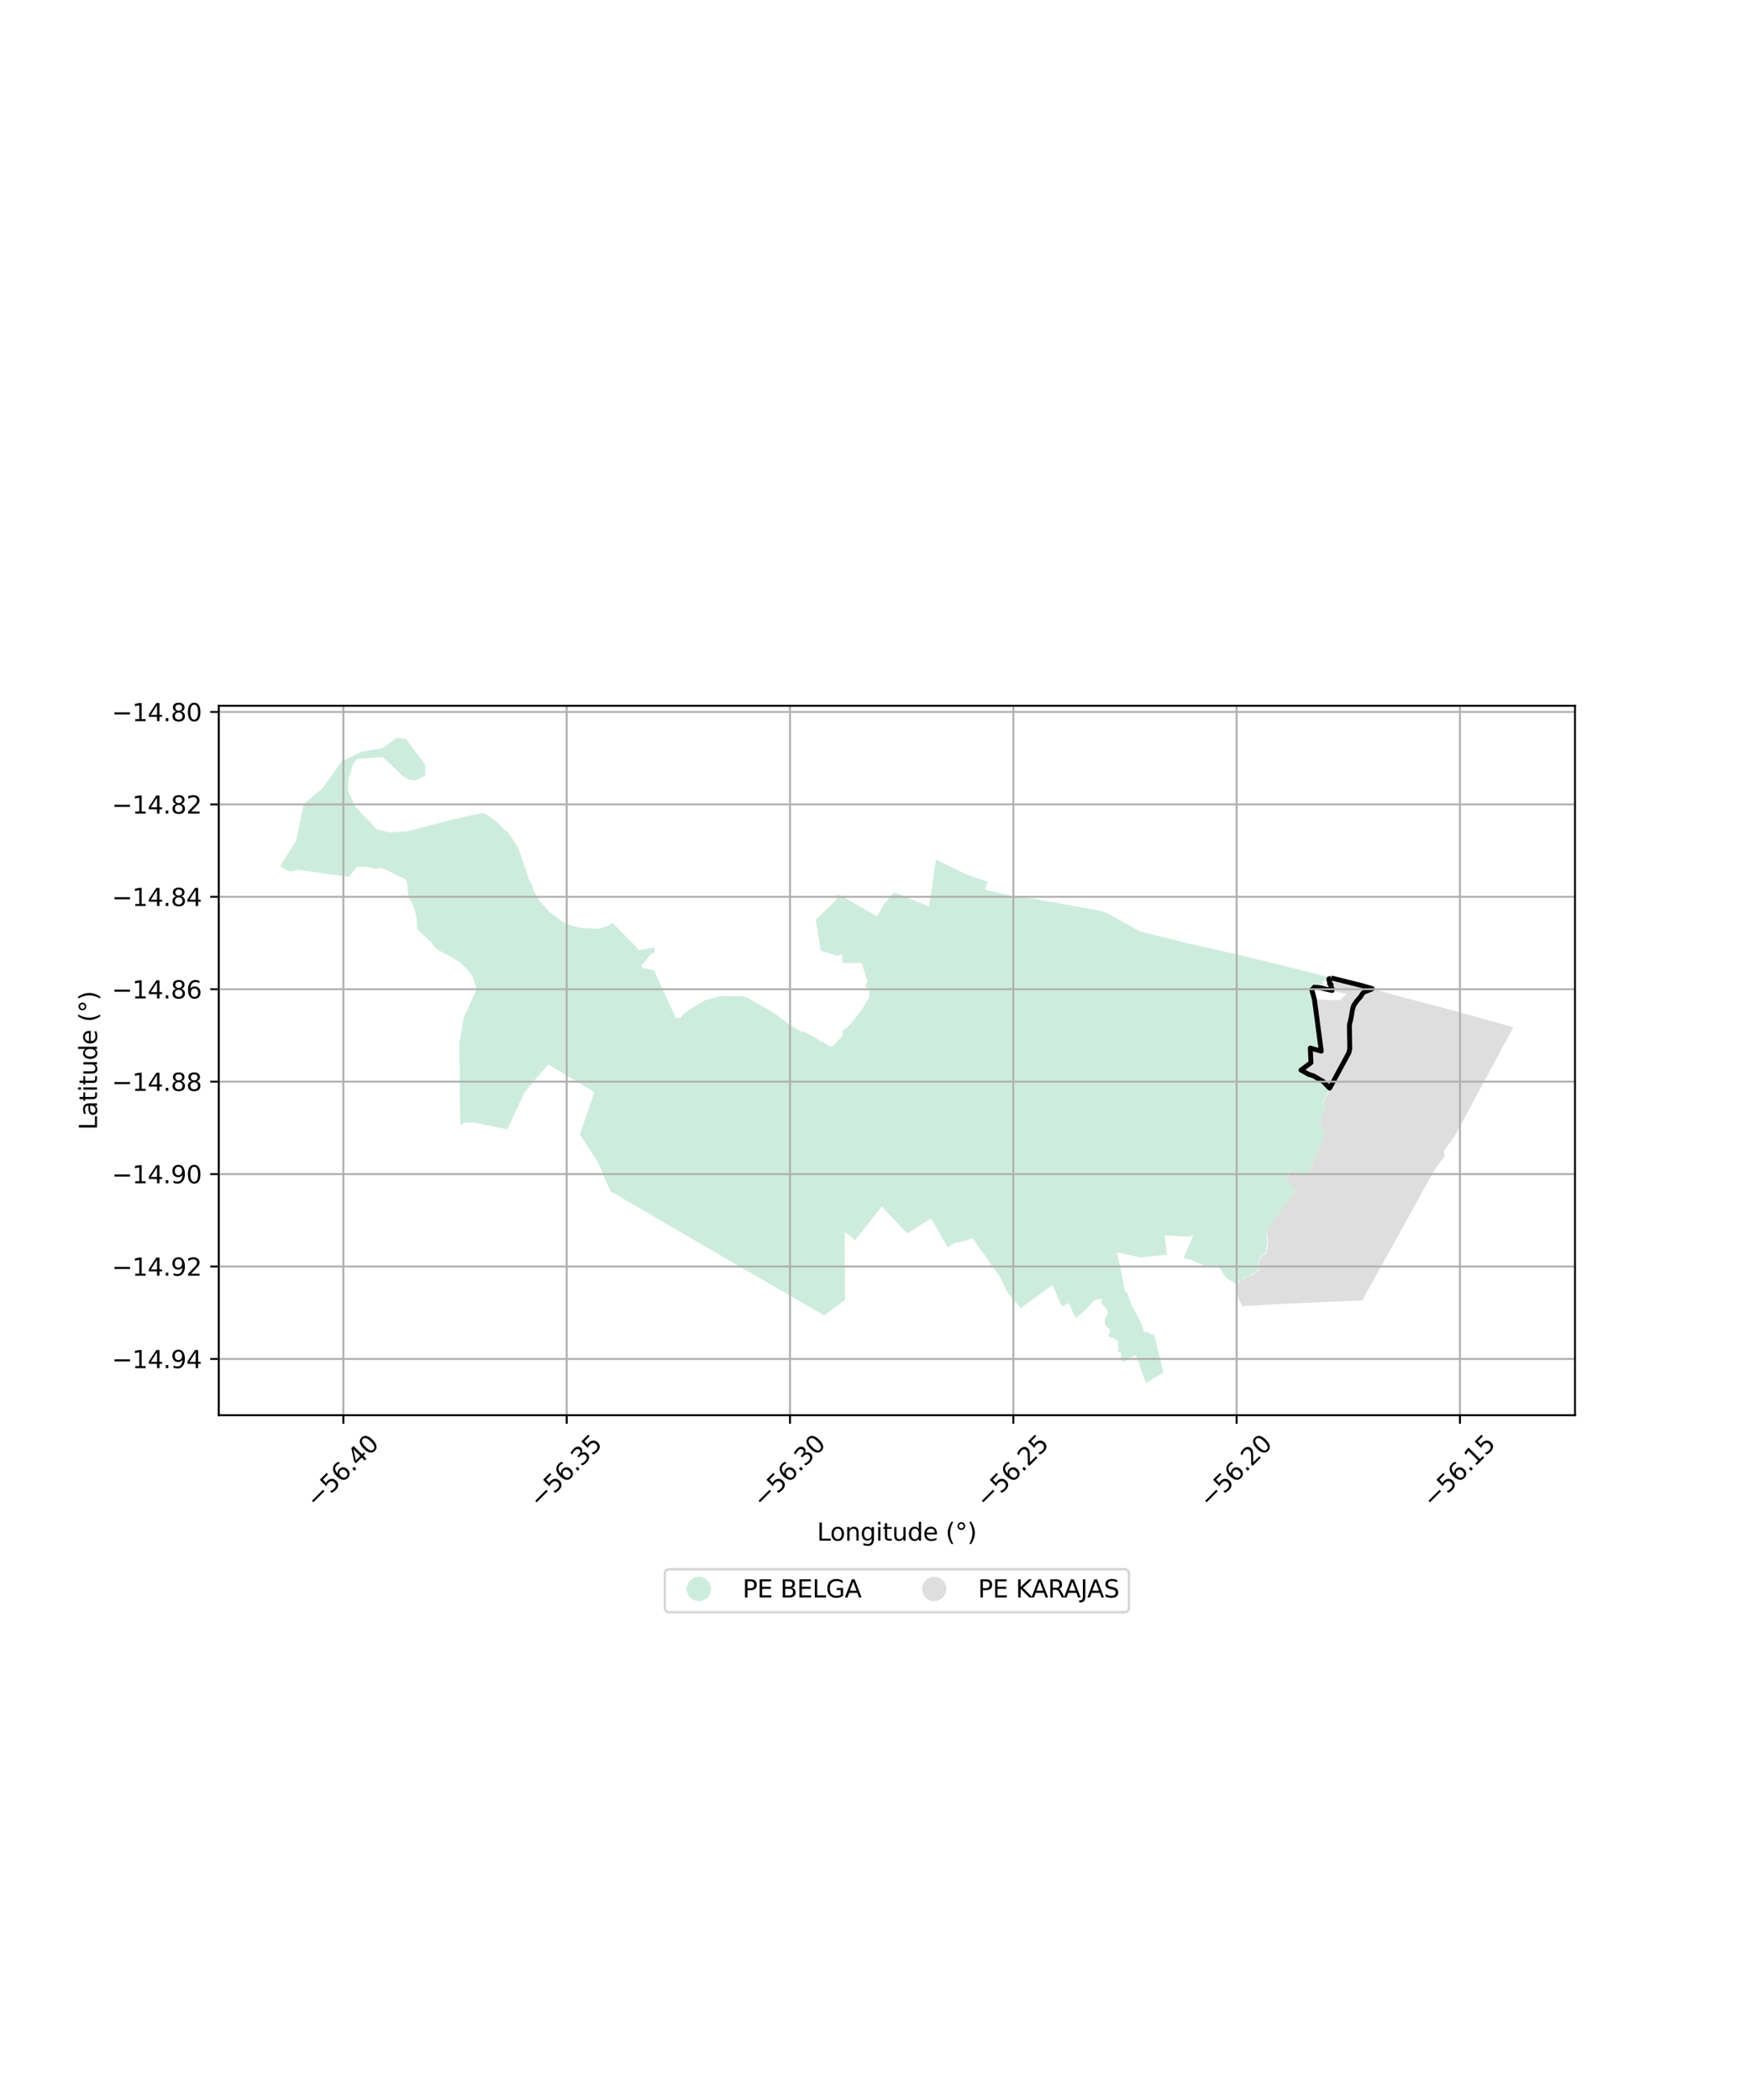 <?xml version="1.0" encoding="utf-8" standalone="no"?>
<!DOCTYPE svg PUBLIC "-//W3C//DTD SVG 1.1//EN"
  "http://www.w3.org/Graphics/SVG/1.1/DTD/svg11.dtd">
<svg xmlns:xlink="http://www.w3.org/1999/xlink" width="720pt" height="864pt" viewBox="0 0 720 864" xmlns="http://www.w3.org/2000/svg" version="1.1">
 <defs>
  <style type="text/css">*{stroke-linejoin: round; stroke-linecap: butt}</style>
 </defs>
 <g id="figure_1">
  <g id="patch_1">
   <path d="M 0 864 
L 720 864 
L 720 0 
L 0 0 
z
" style="fill: #ffffff"/>
  </g>
  <g id="axes_1">
   <g id="patch_2">
    <path d="M 90 582.266 
L 648 582.266 
L 648 290.374 
L 90 290.374 
z
" style="fill: #ffffff"/>
   </g>
   <g id="PatchCollection_1">
    <path d="M 575.696 409.933 
L 591.134 413.929 
L 609.502 418.977 
L 622.636 422.654 
L 622.634 422.658 
L 598.907 466.71 
L 597.128 469.555 
L 596.872 469.782 
L 596.557 470.061 
L 593.931 473.773 
L 594.362 475.583 
L 593.385 477.147 
L 593.129 477.373 
L 592.814 477.653 
L 590.188 481.365 
L 560.449 535.065 
L 554.579 535.303 
L 545.497 535.694 
L 531.692 536.27 
L 525.658 536.576 
L 517.419 537.046 
L 511.048 537.406 
L 510.879 536.823 
L 509.523 534.272 
L 509.348 533.815 
L 509.147 533.042 
L 508.971 532.034 
L 508.846 530.948 
L 508.795 530.039 
L 508.833 529.526 
L 509.011 528.68 
L 509.51 527.698 
L 510.833 526.494 
L 511.756 526.002 
L 512.188 525.739 
L 513.493 525.101 
L 514.86 524.691 
L 516.314 523.938 
L 516.351 523.907 
L 516.628 523.937 
L 517.786 522.826 
L 517.935 522.455 
L 518.071 521.047 
L 517.977 519.502 
L 518.048 518.95 
L 518.77 517.301 
L 519.189 516.933 
L 520.708 516.029 
L 520.968 515.735 
L 521.243 515.091 
L 521.375 513.724 
L 521.488 512.647 
L 521.773 511.434 
L 521.254 505.959 
L 533.46 489.391 
L 532.167 488.925 
L 530.632 486.641 
L 530.252 486.113 
L 529.198 484.357 
L 529.873 483.923 
L 530.539 483.315 
L 530.825 482.945 
L 530.607 481.926 
L 531.334 481.478 
L 533.391 483.11 
L 536.901 483.232 
L 538.245 483.275 
L 540.23 478.482 
L 545.122 466.379 
L 542.973 461.273 
L 545.734 454.215 
L 544.383 453.771 
L 544.76 453.003 
L 546.305 449.989 
L 546.813 449.085 
L 547.12 447.852 
L 546.47 447.27 
L 546.037 446.82 
L 545.505 446.294 
L 544.92 445.692 
L 544.395 445.1 
L 540.177 442.66 
L 538.079 442.014 
L 535.218 440.34 
L 539.298 437.305 
L 539.027 431.273 
L 543.561 432.554 
L 542.154 421.965 
L 541.34 415.743 
L 540.722 411.158 
L 551.308 411.523 
L 553.925 408.925 
L 547.608 407.483 
L 546.613 402.84 
L 547.64 402.422 
L 560.094 405.53 
L 564.775 406.843 
L 565.13 406.935 
L 574.222 409.538 
L 575.696 409.933 
" clip-path="url(#p0ff1ae40fd)" style="fill: #cccccc; fill-opacity: 0.65"/>
    <path d="M 545.137 406.919 
L 542.698 406.397 
L 539.292 406.005 
L 540.722 411.158 
L 541.34 415.743 
L 542.154 421.965 
L 543.561 432.554 
L 539.027 431.273 
L 539.298 437.305 
L 535.218 440.34 
L 535.026 440.476 
L 538.032 442.122 
L 540.146 442.792 
L 543.814 444.892 
L 544.431 445.4 
L 543.519 445.712 
L 543.64 445.835 
L 544.523 445.661 
L 545.025 446.179 
L 546.858 448.017 
L 546.821 448.169 
L 546.89 448.354 
L 546.662 448.878 
L 544.128 453.691 
L 544.383 453.771 
L 545.734 454.215 
L 542.973 461.273 
L 545.122 466.379 
L 540.23 478.482 
L 538.245 483.275 
L 536.901 483.232 
L 533.391 483.11 
L 531.334 481.478 
L 530.929 481.337 
L 530.433 482.089 
L 530.54 482.837 
L 530.467 483.019 
L 530.225 483.305 
L 529.503 483.914 
L 529.198 484.357 
L 530.252 486.113 
L 530.632 486.641 
L 532.167 488.925 
L 533.46 489.391 
L 521.254 505.959 
L 521.202 508.463 
L 521.498 511.551 
L 521.102 512.683 
L 520.99 514.845 
L 520.592 515.774 
L 518.661 517.047 
L 517.802 518.983 
L 517.762 519.869 
L 517.874 521.236 
L 517.702 522.456 
L 517.075 523.297 
L 516.351 523.907 
L 515.937 523.862 
L 515.347 524.195 
L 513.493 525.101 
L 513.249 525.174 
L 512.069 525.536 
L 511.357 526.018 
L 510.833 526.494 
L 509.988 526.946 
L 509.636 527.34 
L 509.373 527.776 
L 509.021 528.628 
L 509.011 528.68 
L 508.924 528.849 
L 508.818 528.767 
L 507.859 527.765 
L 504.388 525.706 
L 503.489 524.416 
L 502.598 523.016 
L 501.653 521.46 
L 500.518 520.351 
L 498.753 520.969 
L 497.477 521.014 
L 494.71 520.462 
L 489.962 518.285 
L 489.106 518.186 
L 487.668 517.775 
L 487.013 517.396 
L 491.016 508.288 
L 488.124 508.792 
L 479.152 508.181 
L 480.143 516.196 
L 469.144 517.368 
L 459.83 515.293 
L 459.479 515.36 
L 461.18 522.384 
L 461.108 522.34 
L 462.935 531.503 
L 463.558 531.715 
L 463.856 532.016 
L 465.349 536.498 
L 469.481 544.245 
L 470.597 547.725 
L 470.49 547.766 
L 470.405 547.898 
L 470.767 548.086 
L 471.282 547.995 
L 471.912 548.064 
L 472.309 548.194 
L 473.67 549.001 
L 474.933 549.184 
L 478.652 564.677 
L 471.447 568.998 
L 467.38 557.588 
L 466.559 557.779 
L 465.917 558.278 
L 464.973 558.411 
L 462.682 560.19 
L 462.053 560.13 
L 461.724 559.996 
L 461.15 559.681 
L 461.133 558.681 
L 461.286 556.585 
L 460.58 556.2 
L 459.939 556.364 
L 459.809 555.719 
L 460.254 554.622 
L 459.896 553.237 
L 459.863 552.786 
L 460.054 552.527 
L 460.052 551.979 
L 459.728 551.644 
L 457.935 550.422 
L 456.226 550.046 
L 456.147 549.322 
L 456.825 547.64 
L 456.67 546.953 
L 454.997 545.738 
L 454.421 543.793 
L 454.644 542.571 
L 455.663 540.812 
L 455.887 539.666 
L 454.514 537.609 
L 453.524 536.659 
L 453.142 535.973 
L 453.064 535.248 
L 453.29 534.827 
L 453.175 534.279 
L 450.118 535.043 
L 446.778 538.669 
L 444.062 541.089 
L 442.535 542.435 
L 439.809 536.154 
L 436.888 537.549 
L 433.363 529.534 
L 432.982 528.71 
L 419.95 538.293 
L 416.988 534.637 
L 414.814 532.274 
L 412.915 528.593 
L 411.515 525.541 
L 403.285 513.846 
L 400.117 509.321 
L 399.954 509.437 
L 397.265 510.481 
L 392.553 511.474 
L 389.897 513.184 
L 383.082 501.344 
L 373.237 507.477 
L 362.851 496.38 
L 351.551 510.517 
L 351.257 509.957 
L 350.655 509.164 
L 348.182 507.364 
L 347.487 507.048 
L 347.492 507.387 
L 347.671 534.829 
L 344.628 537.131 
L 342.806 538.305 
L 339.127 541.204 
L 332.447 537.342 
L 303.028 520.343 
L 271.156 501.814 
L 262.548 496.736 
L 251.126 490.106 
L 248.122 483.128 
L 245.92 478.027 
L 238.513 466.661 
L 239.036 465.198 
L 241.276 458.796 
L 241.789 457.453 
L 244.525 449.327 
L 225.544 437.918 
L 215.917 449.247 
L 208.739 464.653 
L 194.994 461.774 
L 190.445 462.009 
L 190.328 462.513 
L 190.239 462.654 
L 189.413 462.696 
L 189.19 453.895 
L 189.218 452.971 
L 189.146 450.745 
L 189.137 445.683 
L 189.164 443.432 
L 189.162 439.272 
L 189.156 438.148 
L 189.155 437.53 
L 189.037 437.055 
L 189.024 436.769 
L 189.015 435.952 
L 189 435.253 
L 188.989 434.47 
L 188.994 433.5 
L 188.986 429.19 
L 190.496 420.547 
L 190.901 418.374 
L 195.773 407.716 
L 196.133 407.104 
L 195.843 406.36 
L 194.329 401.616 
L 192.93 399.524 
L 189.385 396.014 
L 184.6 393.149 
L 180.144 390.843 
L 179.011 389.944 
L 177.892 388.408 
L 177.623 387.635 
L 177.16 387.389 
L 172.598 383.28 
L 171.835 382.411 
L 171.612 381.932 
L 171.334 377.198 
L 170.271 373.16 
L 168.022 368.984 
L 167.667 365.215 
L 167.487 363.13 
L 167.279 362.533 
L 166.793 361.845 
L 165.612 361.122 
L 163.362 360.138 
L 159.728 358.278 
L 158.907 357.887 
L 156.796 357.145 
L 154.364 357.438 
L 151.1 356.676 
L 148.228 356.622 
L 146.656 356.79 
L 143.624 360.781 
L 122.366 357.829 
L 120.058 358.488 
L 119.64 358.522 
L 118.046 358.099 
L 117.961 358.055 
L 115.59 356.672 
L 115.413 356.572 
L 115.364 356.342 
L 115.741 355.612 
L 116.156 354.869 
L 116.772 353.928 
L 121.827 345.86 
L 125 330.853 
L 132.912 324.02 
L 140.539 313.267 
L 149.004 309.184 
L 157.339 307.854 
L 163.069 303.642 
L 167.035 304.044 
L 174.924 314.549 
L 174.937 319.021 
L 171.251 321.095 
L 168.516 320.759 
L 165.983 319.527 
L 157.554 311.5 
L 146.893 312.217 
L 145.19 314.561 
L 143.206 321.164 
L 143.283 325.587 
L 146.054 331.718 
L 155.065 341.266 
L 160.089 342.483 
L 168.066 341.959 
L 184.864 337.433 
L 195.404 335.12 
L 199.131 334.464 
L 204.178 337.953 
L 207.05 340.975 
L 208.929 342.373 
L 213.154 348.737 
L 215.338 354.859 
L 215.917 356.747 
L 217.708 362.063 
L 218.988 364.364 
L 219.591 366.695 
L 222.291 371.007 
L 226.018 375.167 
L 228.754 377.158 
L 231.59 379.341 
L 234.569 380.566 
L 237.116 381.362 
L 239.661 381.853 
L 246.357 382.123 
L 251.345 380.454 
L 251.731 379.417 
L 262.25 390.135 
L 262.378 390.694 
L 262.295 390.972 
L 269.315 389.798 
L 269.275 391.808 
L 267.742 392.557 
L 265.036 396.167 
L 263.909 396.781 
L 264.244 398.167 
L 269.386 399.348 
L 269.46 400.063 
L 277.95 418.613 
L 277.998 418.843 
L 280.125 418.717 
L 281.409 416.912 
L 286.291 413.712 
L 290.514 411.276 
L 293.196 410.703 
L 294.019 410.484 
L 296.009 409.826 
L 305.521 409.851 
L 307.742 410.54 
L 315.404 415.009 
L 318.26 416.679 
L 322.833 420.016 
L 324.993 421.818 
L 328.125 423.543 
L 329.009 424.141 
L 331.555 424.819 
L 334.816 426.585 
L 336.491 427.59 
L 337.175 428.198 
L 337.473 428.363 
L 338.823 428.85 
L 339.231 429.212 
L 340.089 429.772 
L 342.007 430.555 
L 343.284 429.86 
L 344.201 428.816 
L 346.383 426.509 
L 346.589 426.103 
L 346.71 424.038 
L 347.941 423.067 
L 349.777 421.54 
L 354.397 415.69 
L 356.087 412.818 
L 357.661 410.139 
L 357.495 409.625 
L 357.788 407.506 
L 355.818 405.417 
L 356.954 403.854 
L 356.426 402.329 
L 354.541 396.208 
L 354.242 396.212 
L 346.59 396.155 
L 346.516 392.527 
L 344.423 393.183 
L 337.69 391.27 
L 335.625 378.466 
L 343.829 370.469 
L 344.895 368.157 
L 346.186 368.536 
L 353.873 372.998 
L 358.986 375.953 
L 360.87 377.037 
L 363.718 371.894 
L 367.948 367.153 
L 382.265 372.932 
L 385.093 353.664 
L 392.111 357.08 
L 398.213 360.046 
L 406.437 362.764 
L 405.201 365.985 
L 415.417 368.52 
L 425.444 369.799 
L 453.879 374.959 
L 456.157 376.015 
L 468.819 383.109 
L 489.801 388.384 
L 496.88 389.902 
L 519.855 395.275 
L 537.509 399.648 
L 543.372 401.219 
L 546.506 402.09 
L 547.64 402.422 
L 547.6 402.43 
L 546.611 402.83 
L 546.613 402.84 
L 543.92 403.936 
L 545.137 406.919 
" clip-path="url(#p0ff1ae40fd)" style="fill: #b3e2cd; fill-opacity: 0.65"/>
    <path d="M 545.137 406.919 
L 547.608 407.483 
L 547.612 407.503 
L 545.137 406.919 
" clip-path="url(#p0ff1ae40fd)" style="fill: #b3e2cd; fill-opacity: 0.65"/>
   </g>
   <g id="PatchCollection_2">
    <path d="M 547.662 402.351 
L 549.644 402.831 
L 560.153 405.45 
L 564.542 406.728 
L 564.463 406.882 
L 564.431 406.902 
L 564.268 406.97 
L 564.001 407.082 
L 563.745 407.178 
L 563.489 407.284 
L 563.224 407.384 
L 562.953 407.492 
L 562.71 407.584 
L 562.437 407.686 
L 562.19 407.783 
L 561.923 407.88 
L 561.644 407.988 
L 561.354 408.122 
L 561.071 408.298 
L 560.798 408.515 
L 560.702 408.625 
L 560.574 408.783 
L 560.398 409.053 
L 560.23 409.312 
L 560.078 409.582 
L 559.954 409.824 
L 559.805 410.021 
L 559.624 410.229 
L 559.432 410.446 
L 559.229 410.667 
L 559.031 410.888 
L 558.843 411.1 
L 558.653 411.32 
L 558.463 411.556 
L 558.277 411.794 
L 558.1 412.021 
L 557.923 412.258 
L 557.746 412.496 
L 557.576 412.749 
L 557.397 412.991 
L 557.215 413.23 
L 557.008 413.577 
L 556.896 413.861 
L 556.804 414.151 
L 556.719 414.422 
L 556.627 414.701 
L 556.533 414.998 
L 556.481 415.241 
L 555.786 419.193 
L 555.305 421.122 
L 555.185 422.08 
L 555.322 431.533 
L 554.971 433.084 
L 554.87 433.294 
L 550.207 441.914 
L 547.536 446.858 
L 547.042 447.698 
L 546.516 447.189 
L 546.099 446.742 
L 545.914 446.571 
L 545.702 446.345 
L 545.589 446.129 
L 545.19 445.815 
L 544.975 445.604 
L 544.593 445.163 
L 544.287 444.861 
L 543.568 444.486 
L 541.467 443.255 
L 540.265 442.59 
L 539.969 442.501 
L 538.419 442.024 
L 535.277 440.262 
L 539.365 437.222 
L 539.088 431.192 
L 543.613 432.475 
L 542.209 421.884 
L 541.395 415.662 
L 540.767 411.072 
L 539.695 407.182 
L 539.837 407.123 
L 539.999 407 
L 540.182 406.834 
L 540.303 406.689 
L 540.407 406.568 
L 540.546 406.391 
L 540.72 406.146 
L 542.835 406.341 
L 547.776 407.45 
L 548.057 407.522 
L 547.962 407.395 
L 547.808 407.245 
L 547.84 406.944 
L 548.079 406.981 
L 548.092 406.724 
L 547.836 406.525 
L 547.75 406.387 
L 547.676 406.349 
L 547.518 406.127 
L 547.645 405.907 
L 547.567 405.409 
L 547.668 405.091 
L 547.341 404.845 
L 547.066 404.816 
L 547.057 404.476 
L 547.129 404.127 
L 546.899 403.885 
L 546.989 403.698 
L 546.991 403.485 
L 546.833 403.404 
L 546.739 403.165 
L 546.744 402.751 
L 546.836 402.711 
L 547.662 402.351 
" clip-path="url(#p0ff1ae40fd)" style="fill: none; stroke: #000000; stroke-width: 2"/>
   </g>
   <g id="matplotlib.axis_1">
    <g id="xtick_1">
     <g id="line2d_1">
      <path d="M 141.273 582.266 
L 141.273 290.374 
" clip-path="url(#p0ff1ae40fd)" style="fill: none; stroke: #b0b0b0; stroke-width: 0.8; stroke-linecap: square"/>
     </g>
     <g id="line2d_2">
      <defs>
       <path id="m26babbdf4f" d="M 0 0 
L 0 3.5 
" style="stroke: #000000; stroke-width: 0.8"/>
      </defs>
      <g>
       <use xlink:href="#m26babbdf4f" x="141.273" y="582.266" style="stroke: #000000; stroke-width: 0.8"/>
      </g>
     </g>
     <g id="text_1">
      <!-- −56.40 -->
      <g transform="translate(130.14 620.807) rotate(-45) scale(0.1 -0.1)">
       <defs>
        <path id="DejaVuSans-2212" d="M 678 2272 
L 4684 2272 
L 4684 1741 
L 678 1741 
L 678 2272 
z
" transform="scale(0.016)"/>
        <path id="DejaVuSans-35" d="M 691 4666 
L 3169 4666 
L 3169 4134 
L 1269 4134 
L 1269 2991 
Q 1406 3038 1543 3061 
Q 1681 3084 1819 3084 
Q 2600 3084 3056 2656 
Q 3513 2228 3513 1497 
Q 3513 744 3044 326 
Q 2575 -91 1722 -91 
Q 1428 -91 1123 -41 
Q 819 9 494 109 
L 494 744 
Q 775 591 1075 516 
Q 1375 441 1709 441 
Q 2250 441 2565 725 
Q 2881 1009 2881 1497 
Q 2881 1984 2565 2268 
Q 2250 2553 1709 2553 
Q 1456 2553 1204 2497 
Q 953 2441 691 2322 
L 691 4666 
z
" transform="scale(0.016)"/>
        <path id="DejaVuSans-36" d="M 2113 2584 
Q 1688 2584 1439 2293 
Q 1191 2003 1191 1497 
Q 1191 994 1439 701 
Q 1688 409 2113 409 
Q 2538 409 2786 701 
Q 3034 994 3034 1497 
Q 3034 2003 2786 2293 
Q 2538 2584 2113 2584 
z
M 3366 4563 
L 3366 3988 
Q 3128 4100 2886 4159 
Q 2644 4219 2406 4219 
Q 1781 4219 1451 3797 
Q 1122 3375 1075 2522 
Q 1259 2794 1537 2939 
Q 1816 3084 2150 3084 
Q 2853 3084 3261 2657 
Q 3669 2231 3669 1497 
Q 3669 778 3244 343 
Q 2819 -91 2113 -91 
Q 1303 -91 875 529 
Q 447 1150 447 2328 
Q 447 3434 972 4092 
Q 1497 4750 2381 4750 
Q 2619 4750 2861 4703 
Q 3103 4656 3366 4563 
z
" transform="scale(0.016)"/>
        <path id="DejaVuSans-2e" d="M 684 794 
L 1344 794 
L 1344 0 
L 684 0 
L 684 794 
z
" transform="scale(0.016)"/>
        <path id="DejaVuSans-34" d="M 2419 4116 
L 825 1625 
L 2419 1625 
L 2419 4116 
z
M 2253 4666 
L 3047 4666 
L 3047 1625 
L 3713 1625 
L 3713 1100 
L 3047 1100 
L 3047 0 
L 2419 0 
L 2419 1100 
L 313 1100 
L 313 1709 
L 2253 4666 
z
" transform="scale(0.016)"/>
        <path id="DejaVuSans-30" d="M 2034 4250 
Q 1547 4250 1301 3770 
Q 1056 3291 1056 2328 
Q 1056 1369 1301 889 
Q 1547 409 2034 409 
Q 2525 409 2770 889 
Q 3016 1369 3016 2328 
Q 3016 3291 2770 3770 
Q 2525 4250 2034 4250 
z
M 2034 4750 
Q 2819 4750 3233 4129 
Q 3647 3509 3647 2328 
Q 3647 1150 3233 529 
Q 2819 -91 2034 -91 
Q 1250 -91 836 529 
Q 422 1150 422 2328 
Q 422 3509 836 4129 
Q 1250 4750 2034 4750 
z
" transform="scale(0.016)"/>
       </defs>
       <use xlink:href="#DejaVuSans-2212"/>
       <use xlink:href="#DejaVuSans-35" transform="translate(83.789 0)"/>
       <use xlink:href="#DejaVuSans-36" transform="translate(147.412 0)"/>
       <use xlink:href="#DejaVuSans-2e" transform="translate(211.035 0)"/>
       <use xlink:href="#DejaVuSans-34" transform="translate(242.822 0)"/>
       <use xlink:href="#DejaVuSans-30" transform="translate(306.445 0)"/>
      </g>
     </g>
    </g>
    <g id="xtick_2">
     <g id="line2d_3">
      <path d="M 233.154 582.266 
L 233.154 290.374 
" clip-path="url(#p0ff1ae40fd)" style="fill: none; stroke: #b0b0b0; stroke-width: 0.8; stroke-linecap: square"/>
     </g>
     <g id="line2d_4">
      <g>
       <use xlink:href="#m26babbdf4f" x="233.154" y="582.266" style="stroke: #000000; stroke-width: 0.8"/>
      </g>
     </g>
     <g id="text_2">
      <!-- −56.35 -->
      <g transform="translate(222.021 620.807) rotate(-45) scale(0.1 -0.1)">
       <defs>
        <path id="DejaVuSans-33" d="M 2597 2516 
Q 3050 2419 3304 2112 
Q 3559 1806 3559 1356 
Q 3559 666 3084 287 
Q 2609 -91 1734 -91 
Q 1441 -91 1130 -33 
Q 819 25 488 141 
L 488 750 
Q 750 597 1062 519 
Q 1375 441 1716 441 
Q 2309 441 2620 675 
Q 2931 909 2931 1356 
Q 2931 1769 2642 2001 
Q 2353 2234 1838 2234 
L 1294 2234 
L 1294 2753 
L 1863 2753 
Q 2328 2753 2575 2939 
Q 2822 3125 2822 3475 
Q 2822 3834 2567 4026 
Q 2313 4219 1838 4219 
Q 1578 4219 1281 4162 
Q 984 4106 628 3988 
L 628 4550 
Q 988 4650 1302 4700 
Q 1616 4750 1894 4750 
Q 2613 4750 3031 4423 
Q 3450 4097 3450 3541 
Q 3450 3153 3228 2886 
Q 3006 2619 2597 2516 
z
" transform="scale(0.016)"/>
       </defs>
       <use xlink:href="#DejaVuSans-2212"/>
       <use xlink:href="#DejaVuSans-35" transform="translate(83.789 0)"/>
       <use xlink:href="#DejaVuSans-36" transform="translate(147.412 0)"/>
       <use xlink:href="#DejaVuSans-2e" transform="translate(211.035 0)"/>
       <use xlink:href="#DejaVuSans-33" transform="translate(242.822 0)"/>
       <use xlink:href="#DejaVuSans-35" transform="translate(306.445 0)"/>
      </g>
     </g>
    </g>
    <g id="xtick_3">
     <g id="line2d_5">
      <path d="M 325.035 582.266 
L 325.035 290.374 
" clip-path="url(#p0ff1ae40fd)" style="fill: none; stroke: #b0b0b0; stroke-width: 0.8; stroke-linecap: square"/>
     </g>
     <g id="line2d_6">
      <g>
       <use xlink:href="#m26babbdf4f" x="325.035" y="582.266" style="stroke: #000000; stroke-width: 0.8"/>
      </g>
     </g>
     <g id="text_3">
      <!-- −56.30 -->
      <g transform="translate(313.902 620.807) rotate(-45) scale(0.1 -0.1)">
       <use xlink:href="#DejaVuSans-2212"/>
       <use xlink:href="#DejaVuSans-35" transform="translate(83.789 0)"/>
       <use xlink:href="#DejaVuSans-36" transform="translate(147.412 0)"/>
       <use xlink:href="#DejaVuSans-2e" transform="translate(211.035 0)"/>
       <use xlink:href="#DejaVuSans-33" transform="translate(242.822 0)"/>
       <use xlink:href="#DejaVuSans-30" transform="translate(306.445 0)"/>
      </g>
     </g>
    </g>
    <g id="xtick_4">
     <g id="line2d_7">
      <path d="M 416.916 582.266 
L 416.916 290.374 
" clip-path="url(#p0ff1ae40fd)" style="fill: none; stroke: #b0b0b0; stroke-width: 0.8; stroke-linecap: square"/>
     </g>
     <g id="line2d_8">
      <g>
       <use xlink:href="#m26babbdf4f" x="416.916" y="582.266" style="stroke: #000000; stroke-width: 0.8"/>
      </g>
     </g>
     <g id="text_4">
      <!-- −56.25 -->
      <g transform="translate(405.783 620.807) rotate(-45) scale(0.1 -0.1)">
       <defs>
        <path id="DejaVuSans-32" d="M 1228 531 
L 3431 531 
L 3431 0 
L 469 0 
L 469 531 
Q 828 903 1448 1529 
Q 2069 2156 2228 2338 
Q 2531 2678 2651 2914 
Q 2772 3150 2772 3378 
Q 2772 3750 2511 3984 
Q 2250 4219 1831 4219 
Q 1534 4219 1204 4116 
Q 875 4013 500 3803 
L 500 4441 
Q 881 4594 1212 4672 
Q 1544 4750 1819 4750 
Q 2544 4750 2975 4387 
Q 3406 4025 3406 3419 
Q 3406 3131 3298 2873 
Q 3191 2616 2906 2266 
Q 2828 2175 2409 1742 
Q 1991 1309 1228 531 
z
" transform="scale(0.016)"/>
       </defs>
       <use xlink:href="#DejaVuSans-2212"/>
       <use xlink:href="#DejaVuSans-35" transform="translate(83.789 0)"/>
       <use xlink:href="#DejaVuSans-36" transform="translate(147.412 0)"/>
       <use xlink:href="#DejaVuSans-2e" transform="translate(211.035 0)"/>
       <use xlink:href="#DejaVuSans-32" transform="translate(242.822 0)"/>
       <use xlink:href="#DejaVuSans-35" transform="translate(306.445 0)"/>
      </g>
     </g>
    </g>
    <g id="xtick_5">
     <g id="line2d_9">
      <path d="M 508.797 582.266 
L 508.797 290.374 
" clip-path="url(#p0ff1ae40fd)" style="fill: none; stroke: #b0b0b0; stroke-width: 0.8; stroke-linecap: square"/>
     </g>
     <g id="line2d_10">
      <g>
       <use xlink:href="#m26babbdf4f" x="508.797" y="582.266" style="stroke: #000000; stroke-width: 0.8"/>
      </g>
     </g>
     <g id="text_5">
      <!-- −56.20 -->
      <g transform="translate(497.664 620.807) rotate(-45) scale(0.1 -0.1)">
       <use xlink:href="#DejaVuSans-2212"/>
       <use xlink:href="#DejaVuSans-35" transform="translate(83.789 0)"/>
       <use xlink:href="#DejaVuSans-36" transform="translate(147.412 0)"/>
       <use xlink:href="#DejaVuSans-2e" transform="translate(211.035 0)"/>
       <use xlink:href="#DejaVuSans-32" transform="translate(242.822 0)"/>
       <use xlink:href="#DejaVuSans-30" transform="translate(306.445 0)"/>
      </g>
     </g>
    </g>
    <g id="xtick_6">
     <g id="line2d_11">
      <path d="M 600.677 582.266 
L 600.677 290.374 
" clip-path="url(#p0ff1ae40fd)" style="fill: none; stroke: #b0b0b0; stroke-width: 0.8; stroke-linecap: square"/>
     </g>
     <g id="line2d_12">
      <g>
       <use xlink:href="#m26babbdf4f" x="600.677" y="582.266" style="stroke: #000000; stroke-width: 0.8"/>
      </g>
     </g>
     <g id="text_6">
      <!-- −56.15 -->
      <g transform="translate(589.544 620.807) rotate(-45) scale(0.1 -0.1)">
       <defs>
        <path id="DejaVuSans-31" d="M 794 531 
L 1825 531 
L 1825 4091 
L 703 3866 
L 703 4441 
L 1819 4666 
L 2450 4666 
L 2450 531 
L 3481 531 
L 3481 0 
L 794 0 
L 794 531 
z
" transform="scale(0.016)"/>
       </defs>
       <use xlink:href="#DejaVuSans-2212"/>
       <use xlink:href="#DejaVuSans-35" transform="translate(83.789 0)"/>
       <use xlink:href="#DejaVuSans-36" transform="translate(147.412 0)"/>
       <use xlink:href="#DejaVuSans-2e" transform="translate(211.035 0)"/>
       <use xlink:href="#DejaVuSans-31" transform="translate(242.822 0)"/>
       <use xlink:href="#DejaVuSans-35" transform="translate(306.445 0)"/>
      </g>
     </g>
    </g>
    <g id="text_7">
     <!-- Longitude (°) -->
     <g transform="translate(336.14 633.876) scale(0.1 -0.1)">
      <defs>
       <path id="DejaVuSans-4c" d="M 628 4666 
L 1259 4666 
L 1259 531 
L 3531 531 
L 3531 0 
L 628 0 
L 628 4666 
z
" transform="scale(0.016)"/>
       <path id="DejaVuSans-6f" d="M 1959 3097 
Q 1497 3097 1228 2736 
Q 959 2375 959 1747 
Q 959 1119 1226 758 
Q 1494 397 1959 397 
Q 2419 397 2687 759 
Q 2956 1122 2956 1747 
Q 2956 2369 2687 2733 
Q 2419 3097 1959 3097 
z
M 1959 3584 
Q 2709 3584 3137 3096 
Q 3566 2609 3566 1747 
Q 3566 888 3137 398 
Q 2709 -91 1959 -91 
Q 1206 -91 779 398 
Q 353 888 353 1747 
Q 353 2609 779 3096 
Q 1206 3584 1959 3584 
z
" transform="scale(0.016)"/>
       <path id="DejaVuSans-6e" d="M 3513 2113 
L 3513 0 
L 2938 0 
L 2938 2094 
Q 2938 2591 2744 2837 
Q 2550 3084 2163 3084 
Q 1697 3084 1428 2787 
Q 1159 2491 1159 1978 
L 1159 0 
L 581 0 
L 581 3500 
L 1159 3500 
L 1159 2956 
Q 1366 3272 1645 3428 
Q 1925 3584 2291 3584 
Q 2894 3584 3203 3211 
Q 3513 2838 3513 2113 
z
" transform="scale(0.016)"/>
       <path id="DejaVuSans-67" d="M 2906 1791 
Q 2906 2416 2648 2759 
Q 2391 3103 1925 3103 
Q 1463 3103 1205 2759 
Q 947 2416 947 1791 
Q 947 1169 1205 825 
Q 1463 481 1925 481 
Q 2391 481 2648 825 
Q 2906 1169 2906 1791 
z
M 3481 434 
Q 3481 -459 3084 -895 
Q 2688 -1331 1869 -1331 
Q 1566 -1331 1297 -1286 
Q 1028 -1241 775 -1147 
L 775 -588 
Q 1028 -725 1275 -790 
Q 1522 -856 1778 -856 
Q 2344 -856 2625 -561 
Q 2906 -266 2906 331 
L 2906 616 
Q 2728 306 2450 153 
Q 2172 0 1784 0 
Q 1141 0 747 490 
Q 353 981 353 1791 
Q 353 2603 747 3093 
Q 1141 3584 1784 3584 
Q 2172 3584 2450 3431 
Q 2728 3278 2906 2969 
L 2906 3500 
L 3481 3500 
L 3481 434 
z
" transform="scale(0.016)"/>
       <path id="DejaVuSans-69" d="M 603 3500 
L 1178 3500 
L 1178 0 
L 603 0 
L 603 3500 
z
M 603 4863 
L 1178 4863 
L 1178 4134 
L 603 4134 
L 603 4863 
z
" transform="scale(0.016)"/>
       <path id="DejaVuSans-74" d="M 1172 4494 
L 1172 3500 
L 2356 3500 
L 2356 3053 
L 1172 3053 
L 1172 1153 
Q 1172 725 1289 603 
Q 1406 481 1766 481 
L 2356 481 
L 2356 0 
L 1766 0 
Q 1100 0 847 248 
Q 594 497 594 1153 
L 594 3053 
L 172 3053 
L 172 3500 
L 594 3500 
L 594 4494 
L 1172 4494 
z
" transform="scale(0.016)"/>
       <path id="DejaVuSans-75" d="M 544 1381 
L 544 3500 
L 1119 3500 
L 1119 1403 
Q 1119 906 1312 657 
Q 1506 409 1894 409 
Q 2359 409 2629 706 
Q 2900 1003 2900 1516 
L 2900 3500 
L 3475 3500 
L 3475 0 
L 2900 0 
L 2900 538 
Q 2691 219 2414 64 
Q 2138 -91 1772 -91 
Q 1169 -91 856 284 
Q 544 659 544 1381 
z
M 1991 3584 
L 1991 3584 
z
" transform="scale(0.016)"/>
       <path id="DejaVuSans-64" d="M 2906 2969 
L 2906 4863 
L 3481 4863 
L 3481 0 
L 2906 0 
L 2906 525 
Q 2725 213 2448 61 
Q 2172 -91 1784 -91 
Q 1150 -91 751 415 
Q 353 922 353 1747 
Q 353 2572 751 3078 
Q 1150 3584 1784 3584 
Q 2172 3584 2448 3432 
Q 2725 3281 2906 2969 
z
M 947 1747 
Q 947 1113 1208 752 
Q 1469 391 1925 391 
Q 2381 391 2643 752 
Q 2906 1113 2906 1747 
Q 2906 2381 2643 2742 
Q 2381 3103 1925 3103 
Q 1469 3103 1208 2742 
Q 947 2381 947 1747 
z
" transform="scale(0.016)"/>
       <path id="DejaVuSans-65" d="M 3597 1894 
L 3597 1613 
L 953 1613 
Q 991 1019 1311 708 
Q 1631 397 2203 397 
Q 2534 397 2845 478 
Q 3156 559 3463 722 
L 3463 178 
Q 3153 47 2828 -22 
Q 2503 -91 2169 -91 
Q 1331 -91 842 396 
Q 353 884 353 1716 
Q 353 2575 817 3079 
Q 1281 3584 2069 3584 
Q 2775 3584 3186 3129 
Q 3597 2675 3597 1894 
z
M 3022 2063 
Q 3016 2534 2758 2815 
Q 2500 3097 2075 3097 
Q 1594 3097 1305 2825 
Q 1016 2553 972 2059 
L 3022 2063 
z
" transform="scale(0.016)"/>
       <path id="DejaVuSans-20" transform="scale(0.016)"/>
       <path id="DejaVuSans-28" d="M 1984 4856 
Q 1566 4138 1362 3434 
Q 1159 2731 1159 2009 
Q 1159 1288 1364 580 
Q 1569 -128 1984 -844 
L 1484 -844 
Q 1016 -109 783 600 
Q 550 1309 550 2009 
Q 550 2706 781 3412 
Q 1013 4119 1484 4856 
L 1984 4856 
z
" transform="scale(0.016)"/>
       <path id="DejaVuSans-b0" d="M 1600 4347 
Q 1350 4347 1178 4173 
Q 1006 4000 1006 3750 
Q 1006 3503 1178 3333 
Q 1350 3163 1600 3163 
Q 1850 3163 2022 3333 
Q 2194 3503 2194 3750 
Q 2194 3997 2020 4172 
Q 1847 4347 1600 4347 
z
M 1600 4750 
Q 1800 4750 1984 4673 
Q 2169 4597 2303 4453 
Q 2447 4313 2519 4134 
Q 2591 3956 2591 3750 
Q 2591 3338 2302 3052 
Q 2013 2766 1594 2766 
Q 1172 2766 890 3047 
Q 609 3328 609 3750 
Q 609 4169 896 4459 
Q 1184 4750 1600 4750 
z
" transform="scale(0.016)"/>
       <path id="DejaVuSans-29" d="M 513 4856 
L 1013 4856 
Q 1481 4119 1714 3412 
Q 1947 2706 1947 2009 
Q 1947 1309 1714 600 
Q 1481 -109 1013 -844 
L 513 -844 
Q 928 -128 1133 580 
Q 1338 1288 1338 2009 
Q 1338 2731 1133 3434 
Q 928 4138 513 4856 
z
" transform="scale(0.016)"/>
      </defs>
      <use xlink:href="#DejaVuSans-4c"/>
      <use xlink:href="#DejaVuSans-6f" transform="translate(53.963 0)"/>
      <use xlink:href="#DejaVuSans-6e" transform="translate(115.145 0)"/>
      <use xlink:href="#DejaVuSans-67" transform="translate(178.523 0)"/>
      <use xlink:href="#DejaVuSans-69" transform="translate(242 0)"/>
      <use xlink:href="#DejaVuSans-74" transform="translate(269.783 0)"/>
      <use xlink:href="#DejaVuSans-75" transform="translate(308.992 0)"/>
      <use xlink:href="#DejaVuSans-64" transform="translate(372.371 0)"/>
      <use xlink:href="#DejaVuSans-65" transform="translate(435.848 0)"/>
      <use xlink:href="#DejaVuSans-20" transform="translate(497.371 0)"/>
      <use xlink:href="#DejaVuSans-28" transform="translate(529.158 0)"/>
      <use xlink:href="#DejaVuSans-b0" transform="translate(568.172 0)"/>
      <use xlink:href="#DejaVuSans-29" transform="translate(618.172 0)"/>
     </g>
    </g>
   </g>
   <g id="matplotlib.axis_2">
    <g id="ytick_1">
     <g id="line2d_13">
      <path d="M 90 559.098 
L 648 559.098 
" clip-path="url(#p0ff1ae40fd)" style="fill: none; stroke: #b0b0b0; stroke-width: 0.8; stroke-linecap: square"/>
     </g>
     <g id="line2d_14">
      <defs>
       <path id="m298b3eaab5" d="M 0 0 
L -3.5 0 
" style="stroke: #000000; stroke-width: 0.8"/>
      </defs>
      <g>
       <use xlink:href="#m298b3eaab5" x="90" y="559.098" style="stroke: #000000; stroke-width: 0.8"/>
      </g>
     </g>
     <g id="text_8">
      <!-- −14.94 -->
      <g transform="translate(45.992 562.897) scale(0.1 -0.1)">
       <defs>
        <path id="DejaVuSans-39" d="M 703 97 
L 703 672 
Q 941 559 1184 500 
Q 1428 441 1663 441 
Q 2288 441 2617 861 
Q 2947 1281 2994 2138 
Q 2813 1869 2534 1725 
Q 2256 1581 1919 1581 
Q 1219 1581 811 2004 
Q 403 2428 403 3163 
Q 403 3881 828 4315 
Q 1253 4750 1959 4750 
Q 2769 4750 3195 4129 
Q 3622 3509 3622 2328 
Q 3622 1225 3098 567 
Q 2575 -91 1691 -91 
Q 1453 -91 1209 -44 
Q 966 3 703 97 
z
M 1959 2075 
Q 2384 2075 2632 2365 
Q 2881 2656 2881 3163 
Q 2881 3666 2632 3958 
Q 2384 4250 1959 4250 
Q 1534 4250 1286 3958 
Q 1038 3666 1038 3163 
Q 1038 2656 1286 2365 
Q 1534 2075 1959 2075 
z
" transform="scale(0.016)"/>
       </defs>
       <use xlink:href="#DejaVuSans-2212"/>
       <use xlink:href="#DejaVuSans-31" transform="translate(83.789 0)"/>
       <use xlink:href="#DejaVuSans-34" transform="translate(147.412 0)"/>
       <use xlink:href="#DejaVuSans-2e" transform="translate(211.035 0)"/>
       <use xlink:href="#DejaVuSans-39" transform="translate(242.822 0)"/>
       <use xlink:href="#DejaVuSans-34" transform="translate(306.445 0)"/>
      </g>
     </g>
    </g>
    <g id="ytick_2">
     <g id="line2d_15">
      <path d="M 90 521.072 
L 648 521.072 
" clip-path="url(#p0ff1ae40fd)" style="fill: none; stroke: #b0b0b0; stroke-width: 0.8; stroke-linecap: square"/>
     </g>
     <g id="line2d_16">
      <g>
       <use xlink:href="#m298b3eaab5" x="90" y="521.072" style="stroke: #000000; stroke-width: 0.8"/>
      </g>
     </g>
     <g id="text_9">
      <!-- −14.92 -->
      <g transform="translate(45.992 524.872) scale(0.1 -0.1)">
       <use xlink:href="#DejaVuSans-2212"/>
       <use xlink:href="#DejaVuSans-31" transform="translate(83.789 0)"/>
       <use xlink:href="#DejaVuSans-34" transform="translate(147.412 0)"/>
       <use xlink:href="#DejaVuSans-2e" transform="translate(211.035 0)"/>
       <use xlink:href="#DejaVuSans-39" transform="translate(242.822 0)"/>
       <use xlink:href="#DejaVuSans-32" transform="translate(306.445 0)"/>
      </g>
     </g>
    </g>
    <g id="ytick_3">
     <g id="line2d_17">
      <path d="M 90 483.047 
L 648 483.047 
" clip-path="url(#p0ff1ae40fd)" style="fill: none; stroke: #b0b0b0; stroke-width: 0.8; stroke-linecap: square"/>
     </g>
     <g id="line2d_18">
      <g>
       <use xlink:href="#m298b3eaab5" x="90" y="483.047" style="stroke: #000000; stroke-width: 0.8"/>
      </g>
     </g>
     <g id="text_10">
      <!-- −14.90 -->
      <g transform="translate(45.992 486.846) scale(0.1 -0.1)">
       <use xlink:href="#DejaVuSans-2212"/>
       <use xlink:href="#DejaVuSans-31" transform="translate(83.789 0)"/>
       <use xlink:href="#DejaVuSans-34" transform="translate(147.412 0)"/>
       <use xlink:href="#DejaVuSans-2e" transform="translate(211.035 0)"/>
       <use xlink:href="#DejaVuSans-39" transform="translate(242.822 0)"/>
       <use xlink:href="#DejaVuSans-30" transform="translate(306.445 0)"/>
      </g>
     </g>
    </g>
    <g id="ytick_4">
     <g id="line2d_19">
      <path d="M 90 445.021 
L 648 445.021 
" clip-path="url(#p0ff1ae40fd)" style="fill: none; stroke: #b0b0b0; stroke-width: 0.8; stroke-linecap: square"/>
     </g>
     <g id="line2d_20">
      <g>
       <use xlink:href="#m298b3eaab5" x="90" y="445.021" style="stroke: #000000; stroke-width: 0.8"/>
      </g>
     </g>
     <g id="text_11">
      <!-- −14.88 -->
      <g transform="translate(45.992 448.82) scale(0.1 -0.1)">
       <defs>
        <path id="DejaVuSans-38" d="M 2034 2216 
Q 1584 2216 1326 1975 
Q 1069 1734 1069 1313 
Q 1069 891 1326 650 
Q 1584 409 2034 409 
Q 2484 409 2743 651 
Q 3003 894 3003 1313 
Q 3003 1734 2745 1975 
Q 2488 2216 2034 2216 
z
M 1403 2484 
Q 997 2584 770 2862 
Q 544 3141 544 3541 
Q 544 4100 942 4425 
Q 1341 4750 2034 4750 
Q 2731 4750 3128 4425 
Q 3525 4100 3525 3541 
Q 3525 3141 3298 2862 
Q 3072 2584 2669 2484 
Q 3125 2378 3379 2068 
Q 3634 1759 3634 1313 
Q 3634 634 3220 271 
Q 2806 -91 2034 -91 
Q 1263 -91 848 271 
Q 434 634 434 1313 
Q 434 1759 690 2068 
Q 947 2378 1403 2484 
z
M 1172 3481 
Q 1172 3119 1398 2916 
Q 1625 2713 2034 2713 
Q 2441 2713 2670 2916 
Q 2900 3119 2900 3481 
Q 2900 3844 2670 4047 
Q 2441 4250 2034 4250 
Q 1625 4250 1398 4047 
Q 1172 3844 1172 3481 
z
" transform="scale(0.016)"/>
       </defs>
       <use xlink:href="#DejaVuSans-2212"/>
       <use xlink:href="#DejaVuSans-31" transform="translate(83.789 0)"/>
       <use xlink:href="#DejaVuSans-34" transform="translate(147.412 0)"/>
       <use xlink:href="#DejaVuSans-2e" transform="translate(211.035 0)"/>
       <use xlink:href="#DejaVuSans-38" transform="translate(242.822 0)"/>
       <use xlink:href="#DejaVuSans-38" transform="translate(306.445 0)"/>
      </g>
     </g>
    </g>
    <g id="ytick_5">
     <g id="line2d_21">
      <path d="M 90 406.995 
L 648 406.995 
" clip-path="url(#p0ff1ae40fd)" style="fill: none; stroke: #b0b0b0; stroke-width: 0.8; stroke-linecap: square"/>
     </g>
     <g id="line2d_22">
      <g>
       <use xlink:href="#m298b3eaab5" x="90" y="406.995" style="stroke: #000000; stroke-width: 0.8"/>
      </g>
     </g>
     <g id="text_12">
      <!-- −14.86 -->
      <g transform="translate(45.992 410.795) scale(0.1 -0.1)">
       <use xlink:href="#DejaVuSans-2212"/>
       <use xlink:href="#DejaVuSans-31" transform="translate(83.789 0)"/>
       <use xlink:href="#DejaVuSans-34" transform="translate(147.412 0)"/>
       <use xlink:href="#DejaVuSans-2e" transform="translate(211.035 0)"/>
       <use xlink:href="#DejaVuSans-38" transform="translate(242.822 0)"/>
       <use xlink:href="#DejaVuSans-36" transform="translate(306.445 0)"/>
      </g>
     </g>
    </g>
    <g id="ytick_6">
     <g id="line2d_23">
      <path d="M 90 368.97 
L 648 368.97 
" clip-path="url(#p0ff1ae40fd)" style="fill: none; stroke: #b0b0b0; stroke-width: 0.8; stroke-linecap: square"/>
     </g>
     <g id="line2d_24">
      <g>
       <use xlink:href="#m298b3eaab5" x="90" y="368.97" style="stroke: #000000; stroke-width: 0.8"/>
      </g>
     </g>
     <g id="text_13">
      <!-- −14.84 -->
      <g transform="translate(45.992 372.769) scale(0.1 -0.1)">
       <use xlink:href="#DejaVuSans-2212"/>
       <use xlink:href="#DejaVuSans-31" transform="translate(83.789 0)"/>
       <use xlink:href="#DejaVuSans-34" transform="translate(147.412 0)"/>
       <use xlink:href="#DejaVuSans-2e" transform="translate(211.035 0)"/>
       <use xlink:href="#DejaVuSans-38" transform="translate(242.822 0)"/>
       <use xlink:href="#DejaVuSans-34" transform="translate(306.445 0)"/>
      </g>
     </g>
    </g>
    <g id="ytick_7">
     <g id="line2d_25">
      <path d="M 90 330.944 
L 648 330.944 
" clip-path="url(#p0ff1ae40fd)" style="fill: none; stroke: #b0b0b0; stroke-width: 0.8; stroke-linecap: square"/>
     </g>
     <g id="line2d_26">
      <g>
       <use xlink:href="#m298b3eaab5" x="90" y="330.944" style="stroke: #000000; stroke-width: 0.8"/>
      </g>
     </g>
     <g id="text_14">
      <!-- −14.82 -->
      <g transform="translate(45.992 334.743) scale(0.1 -0.1)">
       <use xlink:href="#DejaVuSans-2212"/>
       <use xlink:href="#DejaVuSans-31" transform="translate(83.789 0)"/>
       <use xlink:href="#DejaVuSans-34" transform="translate(147.412 0)"/>
       <use xlink:href="#DejaVuSans-2e" transform="translate(211.035 0)"/>
       <use xlink:href="#DejaVuSans-38" transform="translate(242.822 0)"/>
       <use xlink:href="#DejaVuSans-32" transform="translate(306.445 0)"/>
      </g>
     </g>
    </g>
    <g id="ytick_8">
     <g id="line2d_27">
      <path d="M 90 292.918 
L 648 292.918 
" clip-path="url(#p0ff1ae40fd)" style="fill: none; stroke: #b0b0b0; stroke-width: 0.8; stroke-linecap: square"/>
     </g>
     <g id="line2d_28">
      <g>
       <use xlink:href="#m298b3eaab5" x="90" y="292.918" style="stroke: #000000; stroke-width: 0.8"/>
      </g>
     </g>
     <g id="text_15">
      <!-- −14.80 -->
      <g transform="translate(45.992 296.718) scale(0.1 -0.1)">
       <use xlink:href="#DejaVuSans-2212"/>
       <use xlink:href="#DejaVuSans-31" transform="translate(83.789 0)"/>
       <use xlink:href="#DejaVuSans-34" transform="translate(147.412 0)"/>
       <use xlink:href="#DejaVuSans-2e" transform="translate(211.035 0)"/>
       <use xlink:href="#DejaVuSans-38" transform="translate(242.822 0)"/>
       <use xlink:href="#DejaVuSans-30" transform="translate(306.445 0)"/>
      </g>
     </g>
    </g>
    <g id="text_16">
     <!-- Latitude (°) -->
     <g transform="translate(39.913 464.89) rotate(-90) scale(0.1 -0.1)">
      <defs>
       <path id="DejaVuSans-61" d="M 2194 1759 
Q 1497 1759 1228 1600 
Q 959 1441 959 1056 
Q 959 750 1161 570 
Q 1363 391 1709 391 
Q 2188 391 2477 730 
Q 2766 1069 2766 1631 
L 2766 1759 
L 2194 1759 
z
M 3341 1997 
L 3341 0 
L 2766 0 
L 2766 531 
Q 2569 213 2275 61 
Q 1981 -91 1556 -91 
Q 1019 -91 701 211 
Q 384 513 384 1019 
Q 384 1609 779 1909 
Q 1175 2209 1959 2209 
L 2766 2209 
L 2766 2266 
Q 2766 2663 2505 2880 
Q 2244 3097 1772 3097 
Q 1472 3097 1187 3025 
Q 903 2953 641 2809 
L 641 3341 
Q 956 3463 1253 3523 
Q 1550 3584 1831 3584 
Q 2591 3584 2966 3190 
Q 3341 2797 3341 1997 
z
" transform="scale(0.016)"/>
      </defs>
      <use xlink:href="#DejaVuSans-4c"/>
      <use xlink:href="#DejaVuSans-61" transform="translate(55.713 0)"/>
      <use xlink:href="#DejaVuSans-74" transform="translate(116.992 0)"/>
      <use xlink:href="#DejaVuSans-69" transform="translate(156.201 0)"/>
      <use xlink:href="#DejaVuSans-74" transform="translate(183.984 0)"/>
      <use xlink:href="#DejaVuSans-75" transform="translate(223.193 0)"/>
      <use xlink:href="#DejaVuSans-64" transform="translate(286.572 0)"/>
      <use xlink:href="#DejaVuSans-65" transform="translate(350.049 0)"/>
      <use xlink:href="#DejaVuSans-20" transform="translate(411.572 0)"/>
      <use xlink:href="#DejaVuSans-28" transform="translate(443.359 0)"/>
      <use xlink:href="#DejaVuSans-b0" transform="translate(482.373 0)"/>
      <use xlink:href="#DejaVuSans-29" transform="translate(532.373 0)"/>
     </g>
    </g>
   </g>
   <g id="patch_3">
    <path d="M 90 582.266 
L 90 290.374 
" style="fill: none; stroke: #000000; stroke-width: 0.8; stroke-linejoin: miter; stroke-linecap: square"/>
   </g>
   <g id="patch_4">
    <path d="M 648 582.266 
L 648 290.374 
" style="fill: none; stroke: #000000; stroke-width: 0.8; stroke-linejoin: miter; stroke-linecap: square"/>
   </g>
   <g id="patch_5">
    <path d="M 90 582.266 
L 648 582.266 
" style="fill: none; stroke: #000000; stroke-width: 0.8; stroke-linejoin: miter; stroke-linecap: square"/>
   </g>
   <g id="patch_6">
    <path d="M 90 290.374 
L 648 290.374 
" style="fill: none; stroke: #000000; stroke-width: 0.8; stroke-linejoin: miter; stroke-linecap: square"/>
   </g>
   <g id="legend_1">
    <g id="patch_7">
     <path d="M 275.515 663.323 
L 462.485 663.323 
Q 464.485 663.323 464.485 661.323 
L 464.485 647.645 
Q 464.485 645.645 462.485 645.645 
L 275.515 645.645 
Q 273.515 645.645 273.515 647.645 
L 273.515 661.323 
Q 273.515 663.323 275.515 663.323 
z
" style="fill: #ffffff; opacity: 0.8; stroke: #cccccc; stroke-linejoin: miter"/>
    </g>
    <g id="line2d_29">
     <defs>
      <path id="mcaa96c022a" d="M 0 5 
C 1.326 5 2.598 4.473 3.536 3.536 
C 4.473 2.598 5 1.326 5 0 
C 5 -1.326 4.473 -2.598 3.536 -3.536 
C 2.598 -4.473 1.326 -5 0 -5 
C -1.326 -5 -2.598 -4.473 -3.536 -3.536 
C -4.473 -2.598 -5 -1.326 -5 0 
C -5 1.326 -4.473 2.598 -3.536 3.536 
C -2.598 4.473 -1.326 5 0 5 
z
"/>
     </defs>
     <g>
      <use xlink:href="#mcaa96c022a" x="287.515" y="653.743" style="fill: #b3e2cd; fill-opacity: 0.65"/>
     </g>
    </g>
    <g id="text_17">
     <!-- PE BELGA -->
     <g transform="translate(305.515 657.243) scale(0.1 -0.1)">
      <defs>
       <path id="DejaVuSans-50" d="M 1259 4147 
L 1259 2394 
L 2053 2394 
Q 2494 2394 2734 2622 
Q 2975 2850 2975 3272 
Q 2975 3691 2734 3919 
Q 2494 4147 2053 4147 
L 1259 4147 
z
M 628 4666 
L 2053 4666 
Q 2838 4666 3239 4311 
Q 3641 3956 3641 3272 
Q 3641 2581 3239 2228 
Q 2838 1875 2053 1875 
L 1259 1875 
L 1259 0 
L 628 0 
L 628 4666 
z
" transform="scale(0.016)"/>
       <path id="DejaVuSans-45" d="M 628 4666 
L 3578 4666 
L 3578 4134 
L 1259 4134 
L 1259 2753 
L 3481 2753 
L 3481 2222 
L 1259 2222 
L 1259 531 
L 3634 531 
L 3634 0 
L 628 0 
L 628 4666 
z
" transform="scale(0.016)"/>
       <path id="DejaVuSans-42" d="M 1259 2228 
L 1259 519 
L 2272 519 
Q 2781 519 3026 730 
Q 3272 941 3272 1375 
Q 3272 1813 3026 2020 
Q 2781 2228 2272 2228 
L 1259 2228 
z
M 1259 4147 
L 1259 2741 
L 2194 2741 
Q 2656 2741 2882 2914 
Q 3109 3088 3109 3444 
Q 3109 3797 2882 3972 
Q 2656 4147 2194 4147 
L 1259 4147 
z
M 628 4666 
L 2241 4666 
Q 2963 4666 3353 4366 
Q 3744 4066 3744 3513 
Q 3744 3084 3544 2831 
Q 3344 2578 2956 2516 
Q 3422 2416 3680 2098 
Q 3938 1781 3938 1306 
Q 3938 681 3513 340 
Q 3088 0 2303 0 
L 628 0 
L 628 4666 
z
" transform="scale(0.016)"/>
       <path id="DejaVuSans-47" d="M 3809 666 
L 3809 1919 
L 2778 1919 
L 2778 2438 
L 4434 2438 
L 4434 434 
Q 4069 175 3628 42 
Q 3188 -91 2688 -91 
Q 1594 -91 976 548 
Q 359 1188 359 2328 
Q 359 3472 976 4111 
Q 1594 4750 2688 4750 
Q 3144 4750 3555 4637 
Q 3966 4525 4313 4306 
L 4313 3634 
Q 3963 3931 3569 4081 
Q 3175 4231 2741 4231 
Q 1884 4231 1454 3753 
Q 1025 3275 1025 2328 
Q 1025 1384 1454 906 
Q 1884 428 2741 428 
Q 3075 428 3337 486 
Q 3600 544 3809 666 
z
" transform="scale(0.016)"/>
       <path id="DejaVuSans-41" d="M 2188 4044 
L 1331 1722 
L 3047 1722 
L 2188 4044 
z
M 1831 4666 
L 2547 4666 
L 4325 0 
L 3669 0 
L 3244 1197 
L 1141 1197 
L 716 0 
L 50 0 
L 1831 4666 
z
" transform="scale(0.016)"/>
      </defs>
      <use xlink:href="#DejaVuSans-50"/>
      <use xlink:href="#DejaVuSans-45" transform="translate(60.303 0)"/>
      <use xlink:href="#DejaVuSans-20" transform="translate(123.486 0)"/>
      <use xlink:href="#DejaVuSans-42" transform="translate(155.273 0)"/>
      <use xlink:href="#DejaVuSans-45" transform="translate(223.877 0)"/>
      <use xlink:href="#DejaVuSans-4c" transform="translate(287.061 0)"/>
      <use xlink:href="#DejaVuSans-47" transform="translate(342.773 0)"/>
      <use xlink:href="#DejaVuSans-41" transform="translate(420.264 0)"/>
     </g>
    </g>
    <g id="line2d_30">
     <defs>
      <path id="mcd9c91be47" d="M 0 5 
C 1.326 5 2.598 4.473 3.536 3.536 
C 4.473 2.598 5 1.326 5 0 
C 5 -1.326 4.473 -2.598 3.536 -3.536 
C 2.598 -4.473 1.326 -5 0 -5 
C -1.326 -5 -2.598 -4.473 -3.536 -3.536 
C -4.473 -2.598 -5 -1.326 -5 0 
C -5 1.326 -4.473 2.598 -3.536 3.536 
C -2.598 4.473 -1.326 5 0 5 
z
"/>
     </defs>
     <g>
      <use xlink:href="#mcd9c91be47" x="384.382" y="653.743" style="fill: #cccccc; fill-opacity: 0.65"/>
     </g>
    </g>
    <g id="text_18">
     <!-- PE KARAJAS -->
     <g transform="translate(402.382 657.243) scale(0.1 -0.1)">
      <defs>
       <path id="DejaVuSans-4b" d="M 628 4666 
L 1259 4666 
L 1259 2694 
L 3353 4666 
L 4166 4666 
L 1850 2491 
L 4331 0 
L 3500 0 
L 1259 2247 
L 1259 0 
L 628 0 
L 628 4666 
z
" transform="scale(0.016)"/>
       <path id="DejaVuSans-52" d="M 2841 2188 
Q 3044 2119 3236 1894 
Q 3428 1669 3622 1275 
L 4263 0 
L 3584 0 
L 2988 1197 
Q 2756 1666 2539 1819 
Q 2322 1972 1947 1972 
L 1259 1972 
L 1259 0 
L 628 0 
L 628 4666 
L 2053 4666 
Q 2853 4666 3247 4331 
Q 3641 3997 3641 3322 
Q 3641 2881 3436 2590 
Q 3231 2300 2841 2188 
z
M 1259 4147 
L 1259 2491 
L 2053 2491 
Q 2509 2491 2742 2702 
Q 2975 2913 2975 3322 
Q 2975 3731 2742 3939 
Q 2509 4147 2053 4147 
L 1259 4147 
z
" transform="scale(0.016)"/>
       <path id="DejaVuSans-4a" d="M 628 4666 
L 1259 4666 
L 1259 325 
Q 1259 -519 939 -900 
Q 619 -1281 -91 -1281 
L -331 -1281 
L -331 -750 
L -134 -750 
Q 284 -750 456 -515 
Q 628 -281 628 325 
L 628 4666 
z
" transform="scale(0.016)"/>
       <path id="DejaVuSans-53" d="M 3425 4513 
L 3425 3897 
Q 3066 4069 2747 4153 
Q 2428 4238 2131 4238 
Q 1616 4238 1336 4038 
Q 1056 3838 1056 3469 
Q 1056 3159 1242 3001 
Q 1428 2844 1947 2747 
L 2328 2669 
Q 3034 2534 3370 2195 
Q 3706 1856 3706 1288 
Q 3706 609 3251 259 
Q 2797 -91 1919 -91 
Q 1588 -91 1214 -16 
Q 841 59 441 206 
L 441 856 
Q 825 641 1194 531 
Q 1563 422 1919 422 
Q 2459 422 2753 634 
Q 3047 847 3047 1241 
Q 3047 1584 2836 1778 
Q 2625 1972 2144 2069 
L 1759 2144 
Q 1053 2284 737 2584 
Q 422 2884 422 3419 
Q 422 4038 858 4394 
Q 1294 4750 2059 4750 
Q 2388 4750 2728 4690 
Q 3069 4631 3425 4513 
z
" transform="scale(0.016)"/>
      </defs>
      <use xlink:href="#DejaVuSans-50"/>
      <use xlink:href="#DejaVuSans-45" transform="translate(60.303 0)"/>
      <use xlink:href="#DejaVuSans-20" transform="translate(123.486 0)"/>
      <use xlink:href="#DejaVuSans-4b" transform="translate(155.273 0)"/>
      <use xlink:href="#DejaVuSans-41" transform="translate(219.1 0)"/>
      <use xlink:href="#DejaVuSans-52" transform="translate(287.508 0)"/>
      <use xlink:href="#DejaVuSans-41" transform="translate(352.99 0)"/>
      <use xlink:href="#DejaVuSans-4a" transform="translate(421.398 0)"/>
      <use xlink:href="#DejaVuSans-41" transform="translate(449.141 0)"/>
      <use xlink:href="#DejaVuSans-53" transform="translate(517.549 0)"/>
     </g>
    </g>
   </g>
  </g>
 </g>
 <defs>
  <clipPath id="p0ff1ae40fd">
   <rect x="90" y="290.374" width="558" height="291.892"/>
  </clipPath>
 </defs>
</svg>
